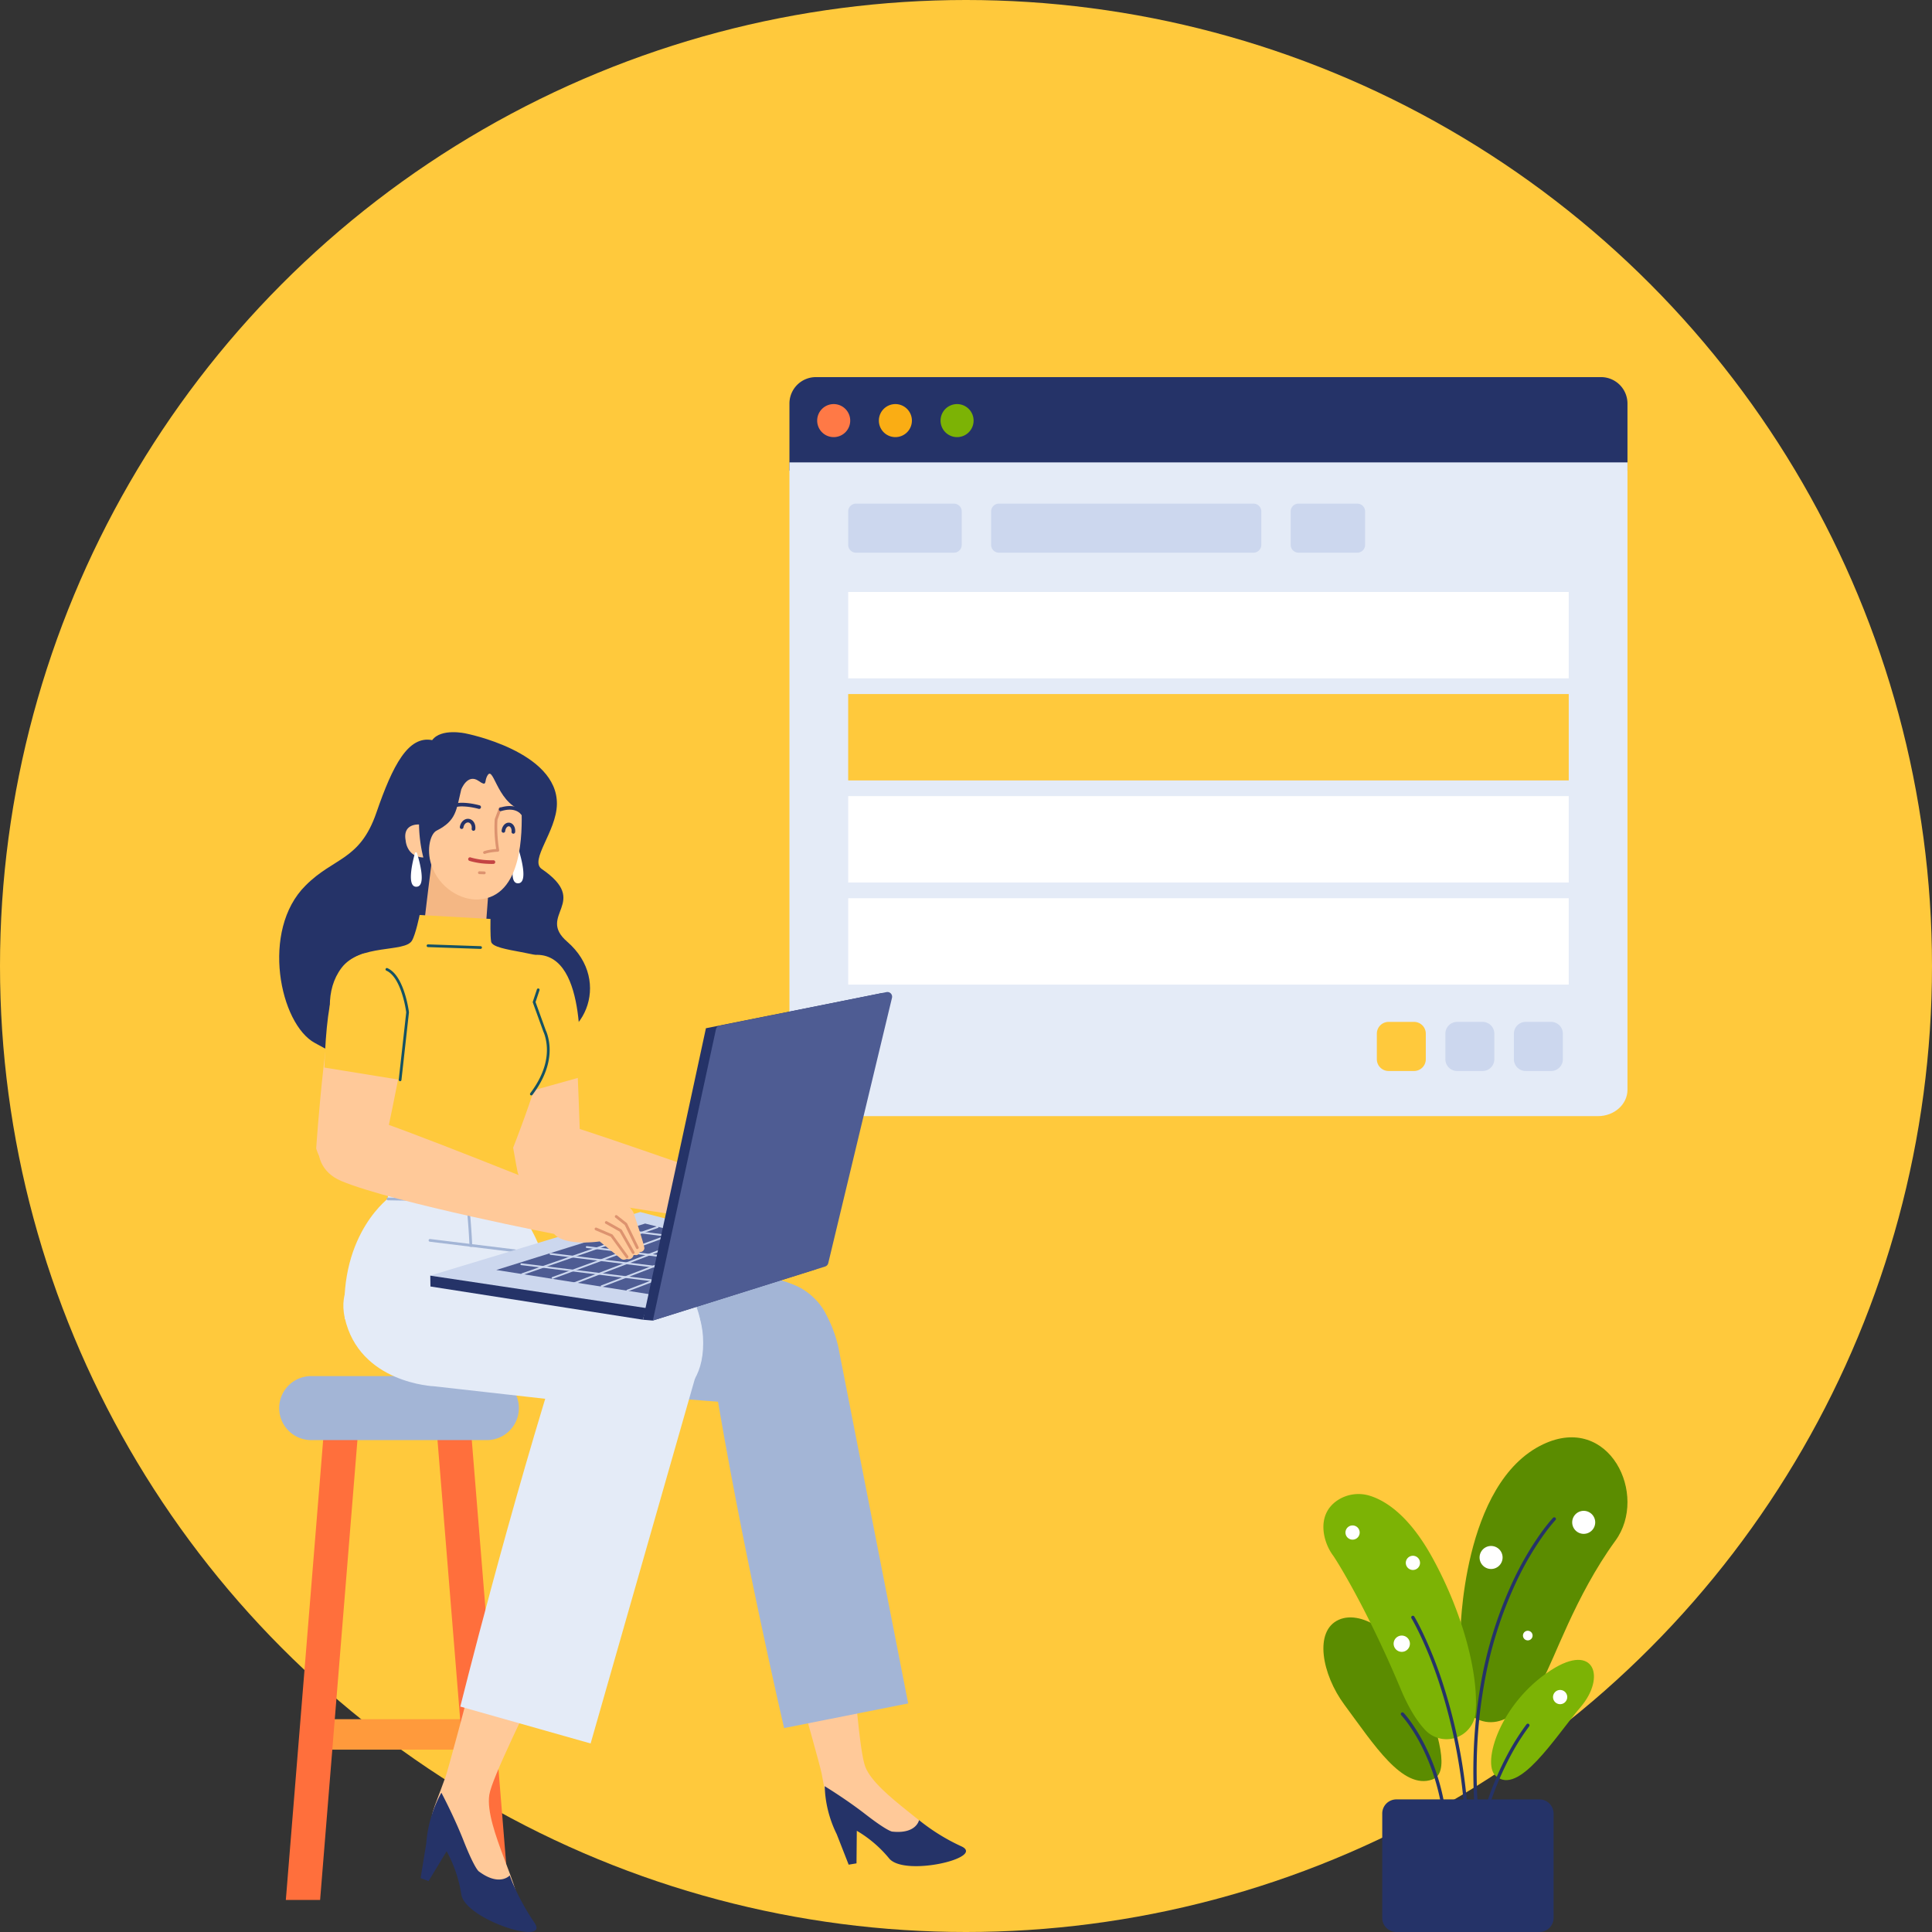 <svg xmlns="http://www.w3.org/2000/svg" width="931" height="931" viewBox="0 0 931 931">
  <rect x="0" y="0" width="931" height="931" fill="#333333" stroke="none"/>
  <g id="Group_26" data-name="Group 26" transform="translate(-40 -75)">
    <circle id="Ellipse_3" data-name="Ellipse 3" cx="465.5" cy="465.5" r="465.5" transform="translate(40 75)" fill="#ffc93c"/>
    <g id="Group_1" data-name="Group 1" transform="translate(442.726 704.567)">
      <path id="Path_48" data-name="Path 48" d="M517.115,66.4c31.85-15.065,50.832,24.445,34.814,46.443-19.547,26.845-29.56,57.734-35.136,67.04-4.7,7.851-17.588,26.991-33.1,18.169-14.279-8.119-6.5-39.984-6.5-39.984S477.824,84.987,517.115,66.4Z" transform="translate(-176.199)" fill="#5b8c00" fill-rule="evenodd"/>
      <path id="Path_49" data-name="Path 49" d="M245.118,431.276c-10.828-14.608-14.781-35.572-2.7-40.948,11.587-5.154,30.782,7.536,39.672,31.959s14.02,41.982,5.323,45.036C273.15,472.332,259.42,450.57,245.118,431.276Z" transform="translate(-0.001 -239.357)" fill="#5b8c00" fill-rule="evenodd"/>
      <path id="Path_50" data-name="Path 50" d="M581.845,488.831c-12.247,14.352-29.919,43.222-40.991,33.111-6.71-6.128,2.26-35.148,26.815-50.938C588.556,457.573,594.092,474.479,581.845,488.831Z" transform="translate(-222.894 -295.803)" fill="#7cb305" fill-rule="evenodd"/>
      <path id="Path_51" data-name="Path 51" d="M241.76,168.821a18.364,18.364,0,0,1,15.862-2.137c7.461,2.39,18.782,9.5,29.987,29.927,14.629,26.663,22.245,55.893,20.739,74.409a14.077,14.077,0,0,1-24.247,8.5c-3.832-4.055-7.888-10.3-11.855-19.787-15.967-38.157-30.9-62.068-32.676-64.469C234.821,188.857,231.424,175.775,241.76,168.821Z" transform="translate(0 -75.387)" fill="#7cb305" fill-rule="evenodd"/>
      <path id="Path_52" data-name="Path 52" d="M281.807,225.761a3.423,3.423,0,1,1-3.7-3.125A3.423,3.423,0,0,1,281.807,225.761Z" transform="translate(-29.337 -117.108)" fill="#fff" fill-rule="evenodd"/>
      <path id="Path_53" data-name="Path 53" d="M391.086,280.692a3.423,3.423,0,1,1-3.7-3.125A3.423,3.423,0,0,1,391.086,280.692Z" transform="translate(-109.54 -157.422)" fill="#fff" fill-rule="evenodd"/>
      <path id="Path_54" data-name="Path 54" d="M370.034,425.69a3.92,3.92,0,1,1-4.234-3.579A3.92,3.92,0,0,1,370.034,425.69Z" transform="translate(-93.362 -263.507)" fill="#fff" fill-rule="evenodd"/>
      <path id="Path_55" data-name="Path 55" d="M696.691,201.736a5.544,5.544,0,1,1-5.544-5.544A5.544,5.544,0,0,1,696.691,201.736Z" transform="translate(-330.711 -97.708)" fill="#fff" fill-rule="evenodd"/>
      <path id="Path_56" data-name="Path 56" d="M528.951,265.365a5.544,5.544,0,1,1-5.544-5.544A5.544,5.544,0,0,1,528.951,265.365Z" transform="translate(-207.602 -144.407)" fill="#fff" fill-rule="evenodd"/>
      <path id="Path_57" data-name="Path 57" d="M601.078,415.705a2.317,2.317,0,1,1-2.317-2.317A2.317,2.317,0,0,1,601.078,415.705Z" transform="translate(-265.275 -257.115)" fill="#fff" fill-rule="evenodd"/>
      <path id="Path_58" data-name="Path 58" d="M657.72,524.033a3.423,3.423,0,1,1-3.423-3.423A3.423,3.423,0,0,1,657.72,524.033Z" transform="translate(-305.222 -335.808)" fill="#fff" fill-rule="evenodd"/>
      <path id="Path_59" data-name="Path 59" d="M375.417,561.4a.8.8,0,0,1,1.129.027l.146.158.111.123q.3.337.695.8c.742.885,1.567,1.942,2.454,3.17a84.586,84.586,0,0,1,7.41,12.523c6.724,13.829,10.756,30.255,10.756,49.217a.8.8,0,1,1-1.6,0c0-18.712-3.974-34.9-10.6-48.519a83.009,83.009,0,0,0-7.269-12.287c-.813-1.127-1.571-2.1-2.256-2.927l-.127-.153q-.291-.348-.529-.617l-.2-.224c-.074-.082-.126-.138-.154-.167A.8.8,0,0,1,375.417,561.4Z" transform="translate(-102.875 -365.586)" fill="#253368"/>
      <path id="Path_60" data-name="Path 60" d="M536.83,582.126a.8.8,0,1,1,1.279.955,111.276,111.276,0,0,0-8.057,12.518,147.449,147.449,0,0,0-12.241,29.5c-1.048,3.52-1.89,6.789-2.546,9.72l-.133.6c-.156.717-.292,1.371-.407,1.957l-.074.383-.133.724a.8.8,0,1,1-1.574-.265l.046-.257q.056-.311.138-.731l.132-.665q.193-.95.448-2.1l.145-.641c.641-2.8,1.446-5.883,2.429-9.186a149.022,149.022,0,0,1,12.376-29.818A112.884,112.884,0,0,1,536.83,582.126Z" transform="translate(-203.983 -380.721)" fill="#253368"/>
      <path id="Path_61" data-name="Path 61" d="M546.1,208.111a.8.8,0,0,1,.059,1.089l-.035.039-.1.107-.2.214-.114.127c-.344.383-.743.844-1.194,1.383-1.293,1.546-2.735,3.407-4.289,5.583a146.912,146.912,0,0,0-13.055,22.51A194.779,194.779,0,0,0,511.6,289.207c-3.966,22.764-4.623,47.631-1.376,74.62a.8.8,0,0,1-1.585.191c-3.265-27.144-2.6-52.168,1.389-75.085a196.374,196.374,0,0,1,15.705-50.452,148.485,148.485,0,0,1,13.2-22.755l.349-.486c1.388-1.922,2.686-3.594,3.867-5.017l.147-.176q.636-.761,1.14-1.325l.09-.1q.157-.175.28-.309l.166-.178A.8.8,0,0,1,546.1,208.111Z" transform="translate(-199.302 -106.293)" fill="#253368"/>
      <path id="Path_62" data-name="Path 62" d="M394.438,386.308a.8.8,0,0,1,1.1.269l.08.134c.064.108.139.237.225.386l.125.219q.321.564.72,1.3l.22.406c.812,1.511,1.7,3.26,2.651,5.241l.13.271a201.644,201.644,0,0,1,9.085,22.709,261.907,261.907,0,0,1,13.2,81.748.8.8,0,0,1-1.6.01,260.31,260.31,0,0,0-13.115-81.251,200.691,200.691,0,0,0-8.845-22.177l-.167-.352c-1.031-2.159-1.99-4.044-2.855-5.646l-.26-.479q-.375-.684-.673-1.2l-.094-.163-.192-.326A.8.8,0,0,1,394.438,386.308Z" transform="translate(-116.734 -237.155)" fill="#253368"/>
      <path id="Path_63" data-name="Path 63" d="M417.363,782.7h-69a6.8,6.8,0,0,1-6.781-6.781V725.582a6.8,6.8,0,0,1,6.781-6.781h69a6.8,6.8,0,0,1,6.781,6.781v50.336A6.8,6.8,0,0,1,417.363,782.7Z" transform="translate(-78.226 -481.266)" fill="#253368" fill-rule="evenodd"/>
    </g>
    <path id="Path_139" data-name="Path 139" d="M391.452,655.321H463.28V640.64H391.452Z" transform="translate(-195.835 262.811)" fill="#ff9a3c" fill-rule="evenodd"/>
    <path id="Path_140" data-name="Path 140" d="M569.182,146.82l19.235,237.016h16.516L585.7,146.82Z" transform="translate(-319.609 606.717)" fill="#ff6f3c" fill-rule="evenodd"/>
    <path id="Path_141" data-name="Path 141" d="M351.794,146.82,332.559,383.836h16.516L368.31,146.82Z" transform="translate(-154.821 606.717)" fill="#ff6f3c" fill-rule="evenodd"/>
    <path id="Path_142" data-name="Path 142" d="M337.428,126.855a15.427,15.427,0,1,1,0-30.855h84.65a15.427,15.427,0,1,1,0,30.855Z" transform="translate(-147.467 642.109)" fill="#a3b5d6" fill-rule="evenodd"/>
    <g id="Group_5" data-name="Group 5" transform="translate(0 6.956)">
      <path id="Path_143" data-name="Path 143" d="M460.832,155.28H57V122.911A12.74,12.74,0,0,1,69.762,110.2H448.069a12.739,12.739,0,0,1,12.763,12.715Z" transform="translate(363.42 139.569)" fill="#253368" fill-rule="evenodd"/>
      <path id="Path_144" data-name="Path 144" d="M446.619,518.036H71.213c-7.849,0-14.213-5.685-14.213-12.7V203.006H460.832V505.339C460.832,512.351,454.469,518.036,446.619,518.036Z" transform="translate(363.42 87.855)" fill="#e4ebf7" fill-rule="evenodd"/>
      <path id="Path_145" data-name="Path 145" d="M103.105,147.538a7.96,7.96,0,1,1-7.961-7.98A7.97,7.97,0,0,1,103.105,147.538Z" transform="translate(346.601 123.208)" fill="#ff7946" fill-rule="evenodd"/>
      <path id="Path_146" data-name="Path 146" d="M170.24,147.538a7.96,7.96,0,1,1-7.96-7.98A7.97,7.97,0,0,1,170.24,147.538Z" transform="translate(309.192 123.208)" fill="#faad14" fill-rule="evenodd"/>
      <path id="Path_147" data-name="Path 147" d="M237.376,147.538a7.96,7.96,0,1,1-7.96-7.98A7.97,7.97,0,0,1,237.376,147.538Z" transform="translate(271.785 123.208)" fill="#7cb305" fill-rule="evenodd"/>
      <path id="Path_148" data-name="Path 148" d="M468.146,344.014H120.925V385.64H468.146Z" transform="translate(327.801 9.285)" fill="#fff"/>
      <path id="Path_149" data-name="Path 149" d="M468.146,455.112H120.925v41.626H468.146Z" transform="translate(327.801 -52.619)" fill="#ffc93c"/>
      <path id="Path_150" data-name="Path 150" d="M468.146,566.21H120.925v41.625H468.146Z" transform="translate(327.801 -114.523)" fill="#fff"/>
      <path id="Path_151" data-name="Path 151" d="M468.146,677.307H120.925v41.626H468.146Z" transform="translate(327.801 -176.426)" fill="#fff"/>
      <path id="Path_152" data-name="Path 152" d="M171.876,247.872H124.7a3.774,3.774,0,0,0-3.774,3.774v16.1a3.774,3.774,0,0,0,3.774,3.774h47.177a3.774,3.774,0,0,0,3.774-3.774v-16.1A3.774,3.774,0,0,0,171.876,247.872Z" transform="translate(327.801 62.856)" fill="#ccd7ee"/>
      <path id="Path_153" data-name="Path 153" d="M634.575,247.872H606.269a3.774,3.774,0,0,0-3.774,3.774v16.1a3.774,3.774,0,0,0,3.774,3.774h28.306a3.774,3.774,0,0,0,3.774-3.774v-16.1A3.774,3.774,0,0,0,634.575,247.872Z" transform="translate(59.469 62.856)" fill="#ccd7ee"/>
      <path id="Path_154" data-name="Path 154" d="M863.338,811.906H851.072a5.661,5.661,0,0,0-5.661,5.661V829.9a5.661,5.661,0,0,0,5.661,5.661h12.266A5.661,5.661,0,0,0,869,829.9V817.567A5.661,5.661,0,0,0,863.338,811.906Z" transform="translate(-75.884 -251.425)" fill="#ccd7ee"/>
      <path id="Path_155" data-name="Path 155" d="M788.759,811.906H776.493a5.661,5.661,0,0,0-5.661,5.661V829.9a5.661,5.661,0,0,0,5.661,5.661h12.266a5.661,5.661,0,0,0,5.661-5.661V817.567A5.661,5.661,0,0,0,788.759,811.906Z" transform="translate(-34.328 -251.425)" fill="#ccd7ee"/>
      <path id="Path_156" data-name="Path 156" d="M714.179,811.906H701.913a5.661,5.661,0,0,0-5.661,5.661V829.9a5.661,5.661,0,0,0,5.661,5.661h12.266a5.661,5.661,0,0,0,5.661-5.661V817.567A5.661,5.661,0,0,0,714.179,811.906Z" transform="translate(7.228 -251.425)" fill="#ffc93c"/>
      <path id="Path_157" data-name="Path 157" d="M402.91,247.872H280.251a3.774,3.774,0,0,0-3.774,3.774v16.1a3.774,3.774,0,0,0,3.774,3.774H402.91a3.774,3.774,0,0,0,3.774-3.774v-16.1A3.774,3.774,0,0,0,402.91,247.872Z" transform="translate(241.127 62.856)" fill="#ccd7ee"/>
    </g>
    <g id="Group_6" data-name="Group 6">
      <path id="Path_84" data-name="Path 84" d="M303.119,542.833a.656.656,0,0,0-.125,1.3l.106.011,57.8.826a.657.657,0,0,0,.125-1.3l-.106-.01Z" transform="translate(-76.043 98.998)" fill="#a3b5d6"/>
      <path id="Path_85" data-name="Path 85" d="M126.976,708.4c-.126-.385,27.571,96.232,28.968,103.308,3.814,19.31,2.117,22.4,13.433,25.495,2.9.795,6.593-1.471,11.7,2.409,13.981,10.627,32.147,14.624,32.805,6.811,0-7.2-31.335-23.974-36.845-37.764-5.726-14.327-9.4-133.341-21.268-139.764S114.553,626.5,126.976,708.4Z" transform="translate(279.976 117.847)" fill="#ffc999" fill-rule="evenodd"/>
      <path id="Path_86" data-name="Path 86" d="M119.784,817.725a55.716,55.716,0,0,1-5.784-23.1s10.256,6.237,19.547,13.447c10.73,8.327,12.959,8.422,12.959,8.422,11.7,1.27,12.953-5.529,12.953-5.529a96.382,96.382,0,0,0,20.493,12.677c11.612,5.477-27.539,14.71-34.884,5.8a58.69,58.69,0,0,0-15.6-13.337l-.142,15.7-3.778.629Z" transform="translate(323.41 141.118)" fill="#253368" fill-rule="evenodd"/>
      <path id="Path_87" data-name="Path 87" d="M199.48,620.4l33.167,169.194-59.8,11.883s-21.113-90.85-33.705-168.6c0,0-9.325-40.086,22.624-46.024S199.48,620.4,199.48,620.4Z" transform="translate(244.99 106.259)" fill="#a3b5d6" fill-rule="evenodd"/>
      <path id="Path_88" data-name="Path 88" d="M318.815,585.228c-63.01-7.813-109.539-8.48-124.11-4.826,0,0-30.249,6.063-24.575,29.347,6.925,28.414,39.451,28.889,39.451,28.889L314.927,646.9c8.376.744,35.941,3.934,37.531-28.441C353.959,587.926,320.188,585.4,318.815,585.228Z" transform="translate(88.302 104.925)" fill="#a3b5d6" fill-rule="evenodd"/>
      <path id="Path_89" data-name="Path 89" d="M314.877,554.15S234.288,525.837,222.89,522.6c-28.817-8.2-32.426,26.912-14.147,31.594,11.017,2.822,33.328,6.057,52.76,9.118,27.387,4.312,47.526,6.622,47.526,6.622Z" transform="translate(93.126 95.406)" fill="#ffc999" fill-rule="evenodd"/>
      <path id="Path_90" data-name="Path 90" d="M359.1,360.111s44.347,8.575,43.946,34.1c-.207,13.131-13.391,27.041-7.3,31.218,23.8,16.313-2.743,22.048,12.274,35.044,22.335,19.332,7.482,50.909-16.623,48.149-24.968-2.86-13.979,32.971-56.807,21.67-24.135-6.37-31.073-11.917-48.08-20.972s-26.372-54.38-4.559-75.945c13.566-13.655,26.134-11.945,34.094-35.06s15.4-37.214,26.9-34.988C347.311,357.418,359.1,360.111,359.1,360.111Z" transform="translate(-94.683 68.329)" fill="#253368" fill-rule="evenodd"/>
      <path id="Path_91" data-name="Path 91" d="M298.67,408.025a.505.505,0,0,1,.97-.014c1.324,4.278,4.46,15.807-.045,16.242C294.517,424.742,297.443,412.483,298.67,408.025Z" transform="translate(-9.717 76.385)" fill="#fff" fill-rule="evenodd"/>
      <path id="Path_92" data-name="Path 92" d="M311.056,441.425c2.023-17.545,3.943-31.881,3.943-31.881L342.03,424.8l-1.594,21.38a14.1,14.1,0,0,1-16.563,11.674C315.6,456.282,310.092,449.793,311.056,441.425Z" transform="translate(-66.423 76.701)" fill="#f4b784" fill-rule="evenodd"/>
      <path id="Path_93" data-name="Path 93" d="M312.92,384.24s3-7.929,8.435-4.084c3.888,2.747,2.852.49,3.727-1.646,3.252-7.941,4.339,11.612,16.935,15.707.21,9.958.756,41.788-20.759,43.027-8.371.483-19.092-5.477-22.781-16.823-2.406-7.4-.4-14.841,2.532-16.326C310.678,399.21,310.5,394.168,312.92,384.24Z" transform="translate(-50.657 71.195)" fill="#ffc999" fill-rule="evenodd"/>
      <path id="Path_94" data-name="Path 94" d="M314.156,390.441a.671.671,0,0,0-.817.294l-.047.1-1.972,5.256-.04.165-.048.593c-.007.109-.015.23-.022.363a66.968,66.968,0,0,0,.651,12.684l.105.734-.454.033c-.972.079-1.881.2-2.722.35l-.5.095c-.484.1-.92.2-1.305.306l-.28.078c-.275.081-.468.145-.573.184a.672.672,0,1,0,.475,1.257l.224-.076.251-.077c.414-.12.906-.243,1.473-.356a27.565,27.565,0,0,1,4.21-.494.672.672,0,0,0,.634-.774,68.859,68.859,0,0,1-.877-13.4l.046-.814.036-.462,1.94-5.175a.673.673,0,0,0-.294-.818Z" transform="translate(-32.863 73.498)" fill="#dd936f"/>
      <path id="Path_95" data-name="Path 95" d="M309.481,411.189a.876.876,0,0,0-.515,1.674q.5.152,1.012.289a36.33,36.33,0,0,0,6.505,1.062c1.337.1,2.522.135,3.484.125l.6-.014a.875.875,0,0,0-.077-1.749l-.21.006c-.963.023-2.219,0-3.658-.113a34.589,34.589,0,0,1-6.191-1.01C310.107,411.374,309.79,411.284,309.481,411.189Z" transform="translate(-42.76 76.969)" fill="#c44343"/>
      <path id="Path_96" data-name="Path 96" d="M306.8,391.487c-2.333-1.584-5.6-2.039-9.848-.747a.875.875,0,0,0,.509,1.675c3.75-1.139,6.468-.761,8.357.521a4.254,4.254,0,0,1,1.163,1.082.875.875,0,1,0,1.479-.937A5.9,5.9,0,0,0,306.8,391.487Z" transform="translate(-15.934 73.429)" fill="#253368"/>
      <path id="Path_97" data-name="Path 97" d="M318.552,388.65a16.152,16.152,0,0,0-3.62.26.875.875,0,1,0,.347,1.716,14.55,14.55,0,0,1,3.224-.226,30.677,30.677,0,0,1,4.911.583c.5.1.977.2,1.421.3l.733.18c.179.047.311.083.392.106a.875.875,0,1,0,.482-1.683l-.433-.117-.322-.082c-.588-.145-1.241-.291-1.939-.426A32.243,32.243,0,0,0,318.552,388.65Z" transform="translate(-55.302 73.204)" fill="#253368"/>
      <path id="Path_98" data-name="Path 98" d="M312.99,416.935a.671.671,0,0,0-.149,1.33l.109.013,2.339.071a.671.671,0,0,0,.149-1.33l-.109-.013Z" transform="translate(-41.952 77.937)" fill="#dd936f"/>
      <path id="Path_99" data-name="Path 99" d="M338.25,405.4c-1.646-8.438,6.421-7.787,6.421-7.787a69.734,69.734,0,0,0,2.078,15.909C338.659,413.132,338.25,405.4,338.25,405.4Z" transform="translate(-102.752 74.702)" fill="#ffc999" fill-rule="evenodd"/>
      <path id="Path_100" data-name="Path 100" d="M340.647,409.446a.505.505,0,0,1,.97-.015c1.321,4.277,4.458,15.809-.046,16.242C336.494,426.163,339.419,413.9,340.647,409.446Z" transform="translate(-100.691 76.622)" fill="#fff" fill-rule="evenodd"/>
      <path id="Path_101" data-name="Path 101" d="M303.826,396.864c-1.875-.209-3.474,1.567-3.725,3.832a.876.876,0,1,0,1.74.193c.155-1.405,1.025-2.371,1.792-2.284s1.4,1.215,1.248,2.622a.876.876,0,0,0,1.74.194C306.874,399.152,305.7,397.07,303.826,396.864Z" transform="translate(-18.382 74.577)" fill="#253368"/>
      <path id="Path_102" data-name="Path 102" d="M320.918,395.3c-2.1-.31-4.018,1.471-4.374,3.88a.876.876,0,0,0,1.732.256c.225-1.527,1.335-2.559,2.386-2.4s1.814,1.463,1.59,2.991a.875.875,0,0,0,1.732.254C324.338,397.863,323.019,395.606,320.918,395.3Z" transform="translate(-54.957 74.311)" fill="#253368"/>
      <path id="Path_103" data-name="Path 103" d="M311.791,552.318s-1.823-58.985-3.1-70.349c-3.078-27.447-18.479-33.565-30.124-22.384-14.038,13.476,2.68,95.938,2.68,95.938s2.126,10.991,15.319,11.2C312.162,566.96,311.791,552.318,311.791,552.318Z" transform="translate(8.161 84.187)" fill="#ffc999" fill-rule="evenodd"/>
      <path id="Path_104" data-name="Path 104" d="M307.909,510.448c-.377-5.918,4.16-58.835-20.632-59.038-19.282-.158-14.722,25.049-9.194,67.364Z" transform="translate(11.548 83.704)" fill="#ffc93c" fill-rule="evenodd"/>
      <path id="Path_105" data-name="Path 105" d="M312.72,562.866c13.787,3.364,51.934,1.757,56.03,0s1.861-14.281,1.861-14.281c24.979-63.759,22.62-84.946,20.431-89.686-2.957-6.408-29.454-6.044-30.456-11.046-.491-2.468-.319-10.982-.319-10.982l-34.151-1.9s-1.9,9.376-3.711,12.384c-3.51,5.852-25.085,1.315-33.961,13.148-15.86,21.148,5.8,57.491,17.722,83.929C306.165,544.435,305.426,556.861,312.72,562.866Z" transform="translate(-83.908 80.955)" fill="#ffc93c" fill-rule="evenodd"/>
      <path id="Path_106" data-name="Path 106" d="M356.162,632.449l29.13-30.459s-6.282-33.963-22.422-48.759L305.3,551.213s-24.7,17.2-22.018,58.885l44.164,22.59Z" transform="translate(-77.15 100.4)" fill="#e4ebf7" fill-rule="evenodd"/>
      <path id="Path_107" data-name="Path 107" d="M302.285,553.128l58.916,1.347-1.464-9.018-55.5-1.675Z" transform="translate(-75.483 99.157)" fill="#e4ebf7" fill-rule="evenodd"/>
      <path id="Path_108" data-name="Path 108" d="M317.957,552.959a.656.656,0,0,0-.577.727c.666,5.755,1.171,12.01,1.526,18.689.8,14.986.81,30.933.333,46.114l-.09,2.671c-.077,2.206-.161,4.219-.244,6.013l-.156,3.081a.657.657,0,0,0,1.311.077l.069-1.288.12-2.493c.062-1.39.124-2.9.183-4.522l.03-.821c.566-16.008.6-32.989-.245-48.9-.356-6.7-.863-12.986-1.531-18.77a.657.657,0,0,0-.621-.58Z" transform="translate(-52.769 100.691)" fill="#a3b5d6"/>
      <path id="Path_109" data-name="Path 109" d="M303.263,551.627a.656.656,0,0,0-.13,1.3l.106.01,57.741,1.009a.656.656,0,0,0,.128-1.3l-.106-.01Z" transform="translate(-76.29 100.469)" fill="#a3b5d6"/>
      <path id="Path_110" data-name="Path 110" d="M298.211,702.358c.095-.424-27.137,103.663-29.711,110.942-7.028,19.864-10.277,21.782-1.548,30.811,2.235,2.311,6.875,2.241,9.46,8.606,7.076,17.415,21.62,31.012,26.491,24.177,3.931-6.628-15.769-39.179-13.315-54.887,2.547-16.316,64.122-127.919,56.7-140.31S331.478,620.156,298.211,702.358Z" transform="translate(-13.8 117.897)" fill="#ffc999" fill-rule="evenodd"/>
      <path id="Path_111" data-name="Path 111" d="M294.014,821.736a59.668,59.668,0,0,1,7.283-24.429s6.041,11.34,10.661,23.054c5.336,13.523,7.336,14.827,7.336,14.827,10.081,7.557,14.948,1.979,14.948,1.979s3.348,10.148,11.949,22.86c7.7,11.381-33.388-1.485-35.289-13.7a62.9,62.9,0,0,0-7.084-20.8l-8.7,14.384-3.823-1.485Z" transform="translate(-48.603 141.567)" fill="#253368" fill-rule="evenodd"/>
      <path id="Path_112" data-name="Path 112" d="M336.645,632.384,285.912,809.841l-62.8-17.782s24.093-96.893,49.932-177.151c0,0,10.621-42.755,43.97-32.866S336.645,632.384,336.645,632.384Z" transform="translate(38.699 105.308)" fill="#e4ebf7" fill-rule="evenodd"/>
      <path id="Path_113" data-name="Path 113" d="M359.315,580.508c-69.888-10.278-91.8-10.148-108.1-6.454,0,0-33.8,5.982-28.074,32.024,6.987,31.779,43.151,33.125,43.151,33.125l87.14,9.8c9.3,1.041,42.462,3.23,42.462-30.685C395.9,584.309,360.837,580.733,359.315,580.508Z" transform="translate(-17.037 103.837)" fill="#e4ebf7" fill-rule="evenodd"/>
      <path id="Path_114" data-name="Path 114" d="M377.748,541.378s11.236-50.668,10.8-62.509c-1.04-28.6-21.022-31.485-31.223-18.735-7.887,9.859-12.817,84.3-12.817,84.3s3,12.735,16.151,14.049C376.2,560.036,377.748,541.378,377.748,541.378Z" transform="translate(-152.135 83.955)" fill="#ffc999" fill-rule="evenodd"/>
      <path id="Path_115" data-name="Path 115" d="M362.253,450.652c-13.822,2.854-19.124,16.5-20.377,55.215l36.482,5.915c.082-5.93,23.991-65.4-19.012-60.571" transform="translate(-145.555 83.577)" fill="#ffc93c" fill-rule="evenodd"/>
      <path id="Path_116" data-name="Path 116" d="M398.785,556.576s-87.2-35.3-98.763-37.908c-23.453-5.284-31.657,22.394-12.015,30.6,25.283,10.56,106.4,26.281,106.4,26.281Z" transform="translate(-83.533 94.844)" fill="#ffc999" fill-rule="evenodd"/>
      <path id="Path_117" data-name="Path 117" d="M344.882,456.9a.657.657,0,0,0-.526,1.2c2.909,1.272,5.267,4.719,7.071,9.678a51.286,51.286,0,0,1,2,7.229c.14.691.26,1.342.361,1.944l.124.779.069.482-3.606,32.456a.659.659,0,0,0,.476.705l.1.021a.659.659,0,0,0,.705-.475l.021-.105,3.614-32.536v-.153l-.083-.588-.054-.349c-.117-.738-.264-1.558-.444-2.442a52.534,52.534,0,0,0-2.052-7.417C350.745,462.068,348.205,458.356,344.882,456.9Z" transform="translate(-118.225 84.614)" fill="#155263"/>
      <path id="Path_118" data-name="Path 118" d="M314.509,447.1a.657.657,0,0,0-.151,1.3l.106.012,25.334.865a.657.657,0,0,0,.152-1.3l-.106-.012Z" transform="translate(-68.237 82.982)" fill="#155263"/>
      <path id="Path_119" data-name="Path 119" d="M290.059,465.328a.657.657,0,0,0-.789.318l-.042.1-1.972,5.915a.667.667,0,0,0-.023.324l.029.106,5.1,14.082.095.2c.041.092.09.208.145.348a16.4,16.4,0,0,1,.56,1.68c2.133,7.655.665,17.073-7.147,27.391a.657.657,0,0,0,1.047.793c8.071-10.658,9.6-20.5,7.366-28.537a17.875,17.875,0,0,0-.606-1.814l-.145-.349c-.042-.1-.075-.166-.1-.207l-.016-.03-4.989-13.794,1.9-5.7a.656.656,0,0,0-.316-.789Z" transform="translate(9.504 86.027)" fill="#155263"/>
      <path id="Path_120" data-name="Path 120" d="M249.961,568.731a.657.657,0,0,0-.265,1.282l.105.021,99.8,12.256a.657.657,0,0,0,.265-1.282l-.105-.021Z" transform="translate(-2.685 103.329)" fill="#a3b5d6"/>
      <path id="Path_121" data-name="Path 121" d="M278.525,604.368l-102.082-16.16,101.166-30.617,84.079,21.784Z" transform="translate(70.923 101.467)" fill="#ccd7ee" fill-rule="evenodd"/>
      <path id="Path_122" data-name="Path 122" d="M266.786,596.457l-74.14-11.736,71.727-22.376L327.187,578.3Z" transform="translate(86.511 102.262)" fill="#4e5c93" fill-rule="evenodd"/>
      <path id="Path_123" data-name="Path 123" d="M245.989,589.084l-.083-5.233L350.09,599.5l-1.765,5.589Z" transform="translate(1.439 105.859)" fill="#253368" fill-rule="evenodd"/>
      <path id="Path_124" data-name="Path 124" d="M293.507,566.378a.437.437,0,0,0-.476-.281l-.085.021L234.6,587.509a.438.438,0,0,0,.216.844l.085-.022,58.347-21.391A.44.44,0,0,0,293.507,566.378Z" transform="translate(71.528 102.889)" fill="#ccd7ee"/>
      <path id="Path_125" data-name="Path 125" d="M307.034,563.723a.436.436,0,0,0-.47-.291l-.086.021L241.238,586.14a.438.438,0,0,0,.2.847l.085-.021,65.24-22.686A.436.436,0,0,0,307.034,563.723Z" transform="translate(50.262 102.443)" fill="#ccd7ee"/>
      <path id="Path_126" data-name="Path 126" d="M283.4,570.921a.437.437,0,0,0-.479-.275l-.086.023-49,18.741a.438.438,0,0,0,.228.84l.085-.023,49-18.741A.436.436,0,0,0,283.4,570.921Z" transform="translate(82.515 103.649)" fill="#ccd7ee"/>
      <path id="Path_127" data-name="Path 127" d="M271.9,572.07a.438.438,0,0,0-.48-.275l-.085.023-49,18.738a.437.437,0,0,0,.226.84l.086-.023,49-18.738A.438.438,0,0,0,271.9,572.07Z" transform="translate(107.44 103.842)" fill="#ccd7ee"/>
      <path id="Path_128" data-name="Path 128" d="M261.278,573.879a.438.438,0,0,0-.48-.277l-.086.023-49,18.739a.438.438,0,0,0,.228.842l.085-.023,49-18.738A.437.437,0,0,0,261.278,573.879Z" transform="translate(130.461 104.144)" fill="#ccd7ee"/>
      <path id="Path_129" data-name="Path 129" d="M243.327,578.761a.438.438,0,0,0-.194.85l.086.02,63.445,7.828a.438.438,0,0,0,.194-.85l-.088-.019Z" transform="translate(47.955 105.007)" fill="#ccd7ee"/>
      <path id="Path_130" data-name="Path 130" d="M231.272,574.51a.438.438,0,0,0-.194.85l.086.02,63.444,7.828a.437.437,0,0,0,.194-.849l-.086-.02Z" transform="translate(74.084 104.296)" fill="#ccd7ee"/>
      <path id="Path_131" data-name="Path 131" d="M216.326,571.675a.438.438,0,0,0-.194.85l.086.02,63.445,7.828a.437.437,0,0,0,.194-.849l-.088-.02Z" transform="translate(106.474 103.822)" fill="#ccd7ee"/>
      <path id="Path_132" data-name="Path 132" d="M206.218,564.152a.438.438,0,0,0-.194.85l.086.02,63.445,7.828a.437.437,0,0,0,.194-.849l-.086-.02Z" transform="translate(128.381 102.564)" fill="#ccd7ee"/>
      <path id="Path_133" data-name="Path 133" d="M148.738,624.606l4.587.4,78.708-24.729,31.81-133.054-84.775,16.924Z" transform="translate(201.108 86.349)" fill="#253368" fill-rule="evenodd"/>
      <path id="Path_134" data-name="Path 134" d="M144.5,625.09l83-26.039a2.26,2.26,0,0,0,1.522-1.63l30.715-127.869a2.262,2.262,0,0,0-2.646-2.745l-80.414,16.167a2.26,2.26,0,0,0-1.765,1.738Z" transform="translate(210.098 86.272)" fill="#4e5c93" fill-rule="evenodd"/>
      <path id="Path_135" data-name="Path 135" d="M247.345,566.68c2.5,9.339,23.3,6.168,23.3,6.168l10.2,8.3c1.614,1.114,2.308.027,3.187.228a2.467,2.467,0,0,0,2.937-1.951c.9-.2,2.078.723,2.945-1.446a2.1,2.1,0,0,0,2.262-1.728c.215-.739-3.04-10.74-4.983-16.594a7.184,7.184,0,0,0-5.756-4.84l-24.895-3.748S243.98,554.113,247.345,566.68Z" transform="translate(58.331 100.376)" fill="#ffc999" fill-rule="evenodd"/>
      <path id="Path_136" data-name="Path 136" d="M254.292,564.062a.671.671,0,0,0-.625,1.184l.1.051,7.324,3.126,7.326,10.085a.671.671,0,0,0,.833.211l.1-.062a.672.672,0,0,0,.211-.835l-.063-.1-7.434-10.234a.667.667,0,0,0-.173-.166l-.106-.057Z" transform="translate(73.203 102.54)" fill="#dd936f"/>
      <path id="Path_137" data-name="Path 137" d="M251.82,561.429a.671.671,0,0,0-.749,1.109l.091.061,6.725,3.787,5.967,10.44a.673.673,0,0,0,.818.3l.1-.046a.671.671,0,0,0,.3-.817l-.047-.1-6.059-10.6a.669.669,0,0,0-.154-.183l-.1-.069Z" transform="translate(80.686 102.094)" fill="#dd936f"/>
      <path id="Path_138" data-name="Path 138" d="M250.205,559a.672.672,0,0,0-.921.97l.088.084,4.527,3.58,5.447,11.208a.671.671,0,0,0,.8.349l.1-.04a.672.672,0,0,0,.35-.795l-.04-.1-5.515-11.346a.67.67,0,0,0-.113-.166l-.074-.068Z" transform="translate(87.16 101.678)" fill="#dd936f"/>
    </g>
  </g>
</svg>
